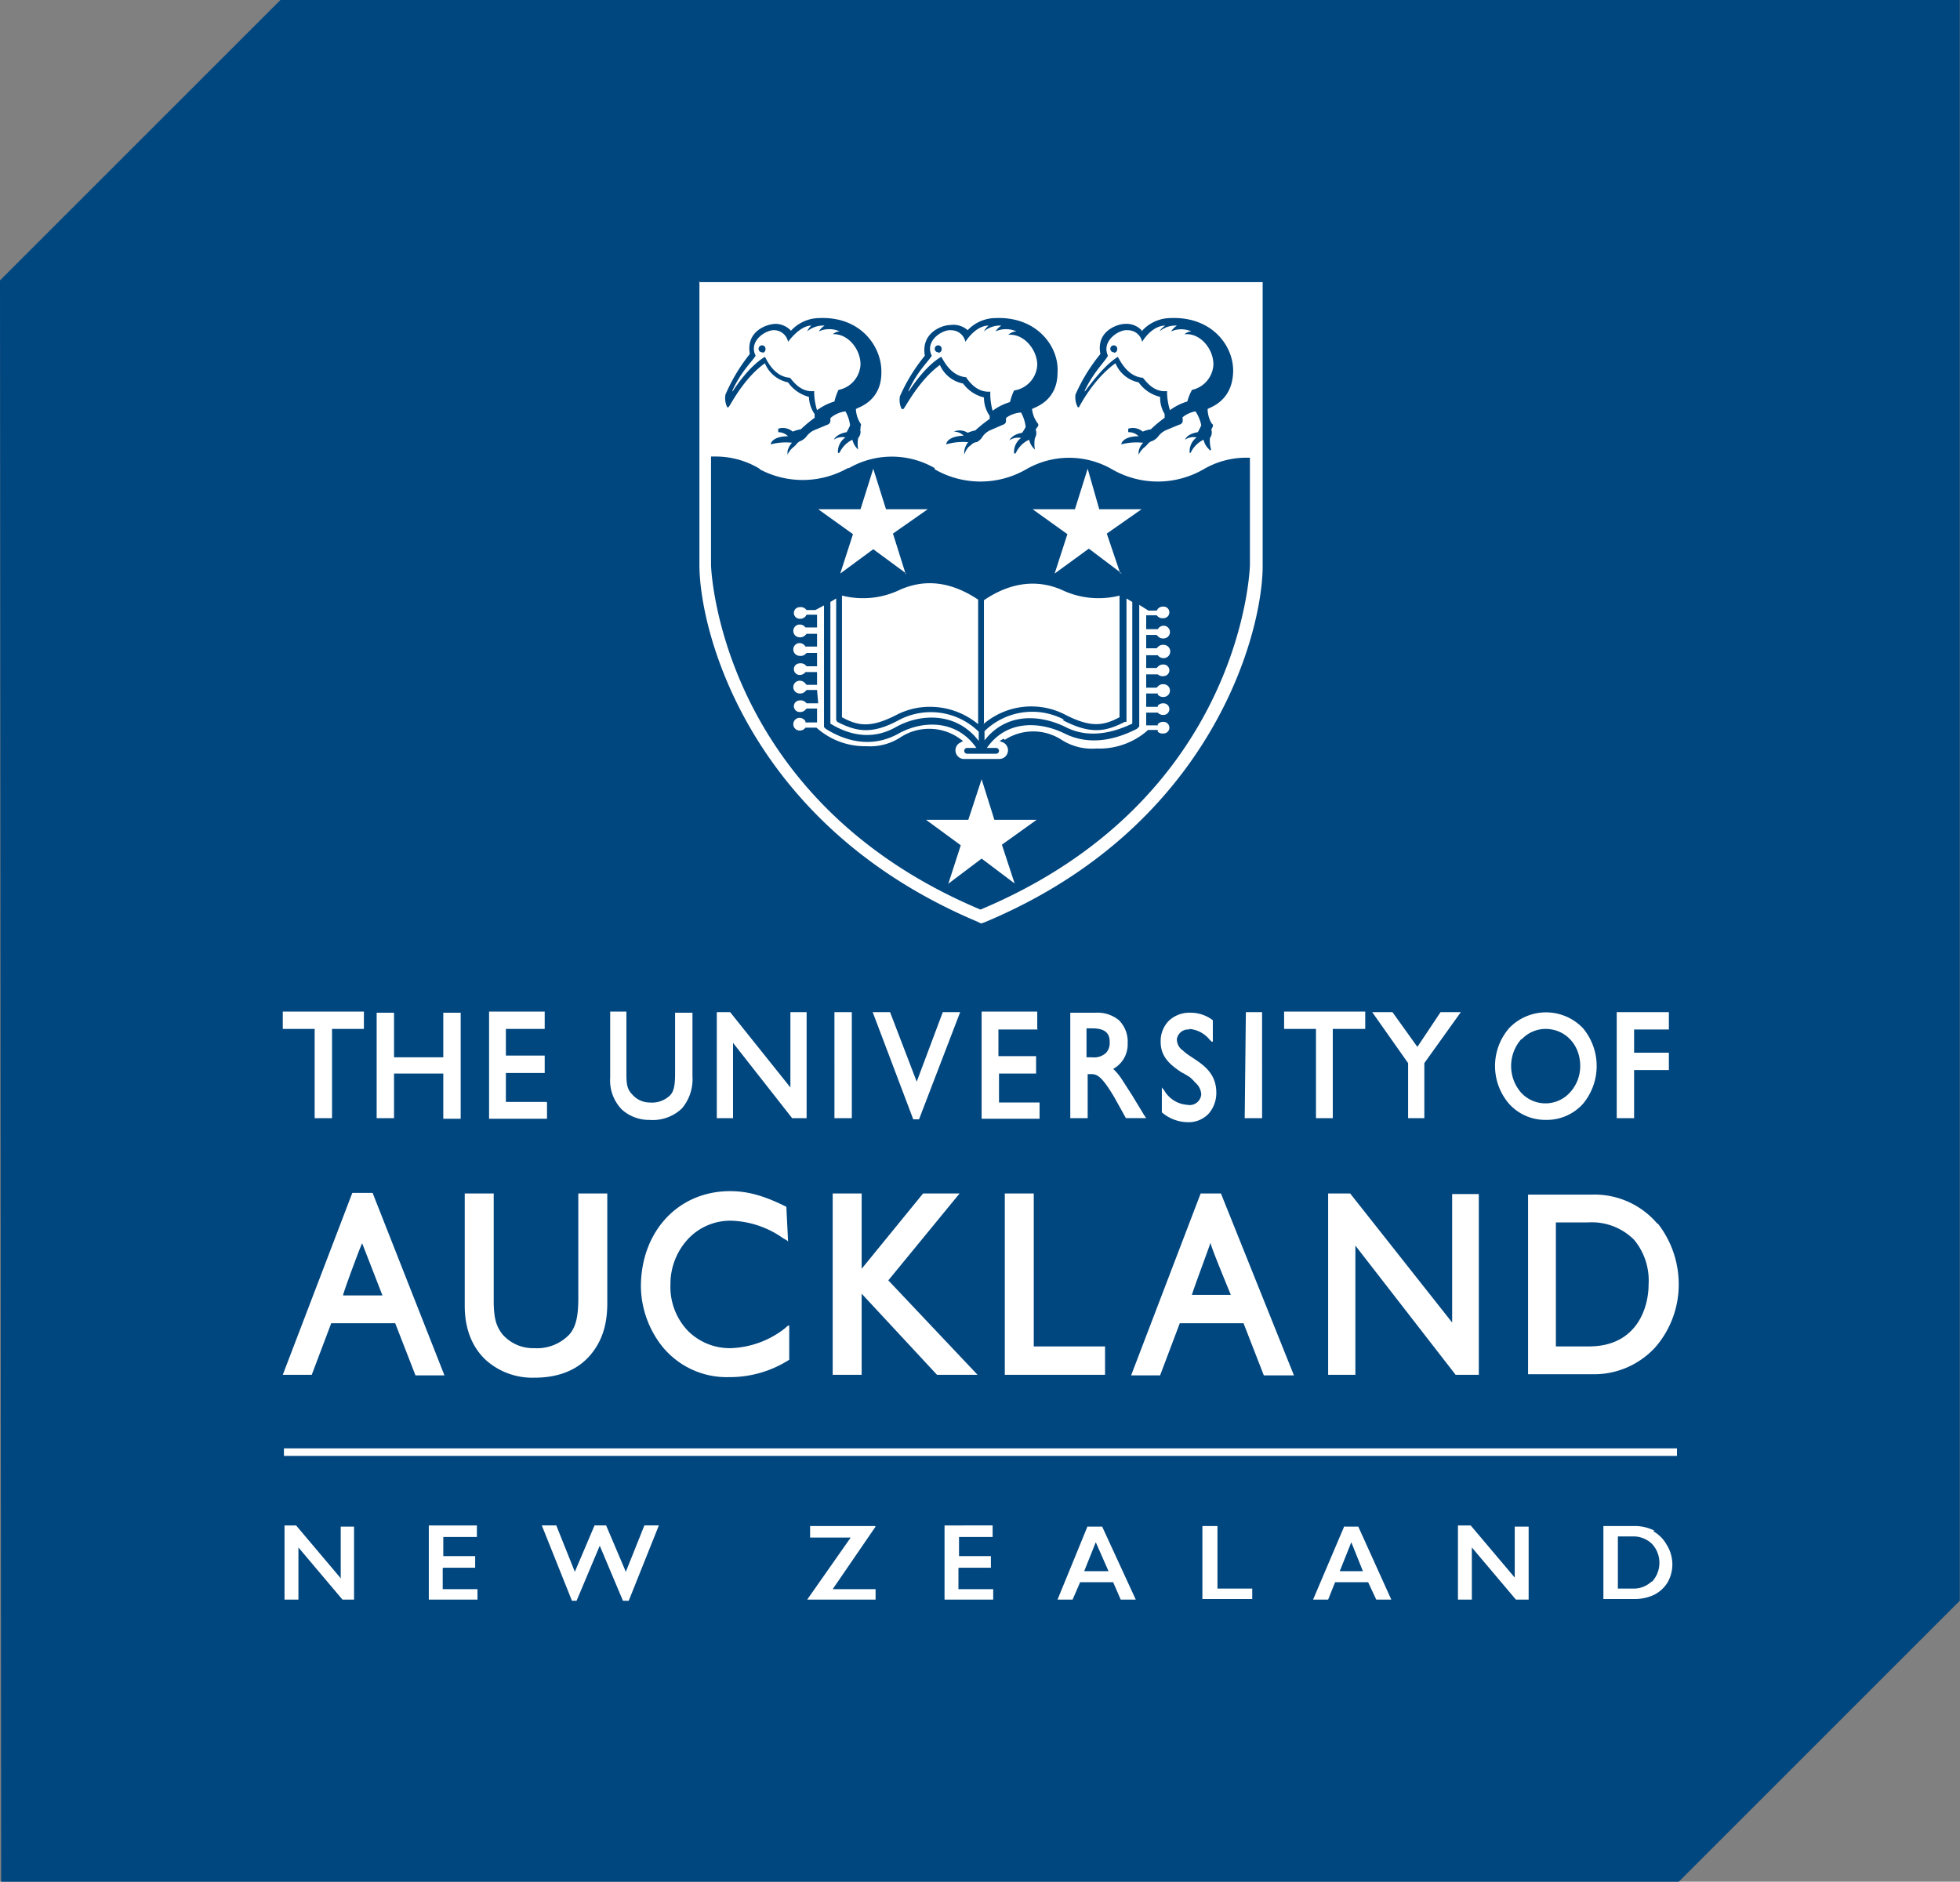 <?xml version="1.0" encoding="UTF-8" standalone="no"?>
<svg
   xmlns:dc="http://purl.org/dc/elements/1.1/"
   xmlns:cc="http://creativecommons.org/ns#"
   xmlns:rdf="http://www.w3.org/1999/02/22-rdf-syntax-ns#"
   xmlns:svg="http://www.w3.org/2000/svg"
   xmlns="http://www.w3.org/2000/svg"
   version="1.1"
   id="logo-small"
   viewBox="0 0 338.24 324.79">
  <rect x="0" y="0" width="338.24" height="324.79" fill="#808080" stroke="none"/>
  <path
     d="M0 48.4L48.4 0h289.8v276.3l-48.5 48.5H.2L0 48.4"
     fill="#00467f" />
  <path
     d="M94.3 190.2h-7v-5H94v-3h-6.7v-4.6H94v-3h-9.6v18.5h10v-2.8m84.6-12.7v-3h-9.6v18.5h10v-2.8h-7v-5h6.4v-3h-6.5v-4.6h6.8M68 185.3h8.5v7.8h3v-18.3h-3v7.7H68v-7.7h-3V193h3v-7.7m44 8a7.3 7.3 0 0 0 5.7-2 7.8 7.8 0 0 0 1.8-5.5v-11h-3v10.5c0 2-.2 3-.8 3.7a4.5 4.5 0 0 1-3.6 1.3 4 4 0 0 1-3-1.4c-.8-.8-1-1.6-1-3.5v-10.8h-2.8V186a7.2 7.2 0 0 0 2 5.5 7 7 0 0 0 5 1.8zm27.2-.3v-18.3h-2.8v13l-10.4-13h-2.3V193h2.8v-13l10.2 13h2.5zm26.5-18.3h-3l-4.5 12-4.6-12h-3l7 18.5h1zm28.6 18.3h3.5l-.4-.6-2-3.3-1.8-2.8a9.2 9.2 0 0 0-1.5-1.8 4.8 4.8 0 0 0 2.5-4.4 5.2 5.2 0 0 0-1.5-4 5.8 5.8 0 0 0-4-1.3h-4.4V193h3v-7.6h.6c1 0 1.8.3 4 4zm-2.8-13a2.5 2.5 0 0 1-.6 1.7 3 3 0 0 1-2.4.8h-1v-5h1c2 0 3 .7 3 2.3zm13.7-2.4a5 5 0 0 1 3.5 1.8l.4.4h.2v-3.7a6.3 6.3 0 0 0-3.8-1.3 5.2 5.2 0 0 0-3.8 1.4 5 5 0 0 0-1.4 3.7c0 2.6 1.8 4 3.6 5.2l.4.2 1 .6a8.7 8.7 0 0 1 1 1 2.8 2.8 0 0 1 1 2 2 2 0 0 1-2.4 1.8 5 5 0 0 1-4-2.5l-.4-.5v-.2 4.5a7 7 0 0 0 4.6 1.7 4.7 4.7 0 0 0 3.5-1.5 5.4 5.4 0 0 0 1.3-3.6c0-3-1.8-4.5-3.6-5.7l-1.2-.8a10.3 10.3 0 0 1-1-.8 2.3 2.3 0 0 1-1-2 2 2 0 0 1 2.2-1.6zM243 193h2.8v-9.5l6.3-8.8h-3.5l-4 6-4.3-6h-3.5l6.2 8.8v9.6zm-99-18.3h3V193h-3zm71 0h2.8V193h-3zM54.3 193h3v-15.4h5.5v-3h-14v3h5.5V193m172.7 0h3v-15.4h5.6v-3h-14v3h5.5V193m54.9-8.3h6v-3h-6v-4h6v-3h-9V193h3v-8.3m-15.3 8.6a8.4 8.4 0 0 0 6.5-2.8 10.2 10.2 0 0 0 0-13 8.8 8.8 0 0 0-12.8 0 10 10 0 0 0 0 13 8.4 8.4 0 0 0 6.3 2.8zm-4-14a5.6 5.6 0 0 1 4-1.7c3.4 0 6 2.7 6 6.4a6.7 6.7 0 0 1-1.8 4.6 5.7 5.7 0 0 1-8.4 0 7 7 0 0 1 0-9.2zm-52 26.7h-3.5l-12 31.4h5l3.4-9h11l3.5 9h5.2zm-5 17.5c0-.3 3-8.3 3.2-9 0 .6 3.4 8.7 3.5 9h-7zm-15 8.9h-12.3V206h-5v31.3h17.3v-5m-133.5-3.9h11l3.5 9h5l-12.4-31.5h-3.5l-12 31.4h5l3.4-9zm5.3-13.8l3.5 9h-6.8c0-.4 3-8.5 3.3-9zm73.7 20.4v-6.2h-.2l-.7.6a16 16 0 0 1-9.2 3.3 10.2 10.2 0 0 1-7.4-3 11 11 0 0 1-3-8 11.4 11.4 0 0 1 3-7.8 10 10 0 0 1 7.4-3.2 16.3 16.3 0 0 1 9 3l.7.4.2.2-.3-6c-4-2-6.8-2.7-9.7-2.7-9 0-15.4 7-15.4 16.5a17 17 0 0 0 3.6 10.2 14.3 14.3 0 0 0 11.6 5.4 19 19 0 0 0 10.4-3zm17.1-14l12.3-15h-6.3l-10.6 13v-13h-5v31.3h5v-14l13 14h7zm132.7-9.8a14.2 14.2 0 0 0-11.3-5h-11v31h11a14.3 14.3 0 0 0 11-4.7 16.5 16.5 0 0 0 4-10.8 17 17 0 0 0-3.6-10.5zm-11.8 21.2h-5.7V211h5.5a10.3 10.3 0 0 1 8 3 11 11 0 0 1 2.5 7.7c0 4-2 10.7-10.3 10.7zm-182 5.4c4 0 7.2-1.2 9.4-3.6s3.2-5.4 3.2-9.2v-19h-5v18.2c0 3.2-.5 5-1.6 6.2a7.7 7.7 0 0 1-6 2.3 7 7 0 0 1-5.5-2.4c-1-1.3-1.5-2.6-1.5-5.8V206h-5v19.4c0 4 1.3 7.2 3.7 9.4a12 12 0 0 0 8.2 3zm158.5-9.4L233 206h-3.8v31.3h4.7V215l17.3 22.3h4v-31.2h-4.6v22.5zm-192 43.9l-7.6-9h-2v12.8h2.4v-9l7.6 9h2v-12.6h-2.3v9m17.7-1.9H82v-2h-5.5v-3.3h5.8v-2H74v12.8h8.4v-1.8h-6v-3.6m31.6.6l-3.4-8h-2l-3.4 8-3.2-8h-2.5l5.2 13h.8l4-9.5 4 9.5h1l5.2-13h-2.5l-3.2 8m43-7.9h-11.2v2h7l-7.5 10.7h11.8v-1.8h-7.4l7.4-10.8m14.4 7.1h5.5v-2h-5.5v-3.3h5.8v-2H163v12.8h8.4v-1.8h-6v-3.6m22.3-7.3l-5.2 12.7h2.6l1.3-3h5.7l1.3 3h2.6l-5.8-12.6h-2.5zm-.6 7.8l2-5 2.2 5h-4zm22.9-7.8h-2.5V276h8.6v-1.8h-6v-10.8m21.9 0l-5.4 12.7h2.6l1.2-3h5.7l1.4 3h2.6l-5.7-12.6h-2.5zm-.8 7.8l2-5 2 5h-4zm30.2 1.1l-7.6-9h-2.2v12.8h2.4v-9l7.6 9h2.2v-12.6h-2.4v9m24.1-8.3a7.5 7.5 0 0 0-3.5-.8h-5.3V276h5.2a8 8 0 0 0 3.5-.7 5.8 5.8 0 0 0 2.4-2.2 6.3 6.3 0 0 0 .8-3.2 6.4 6.4 0 0 0-1-3.3 6 6 0 0 0-2.3-2.3zm-.5 8.8a4.5 4.5 0 0 1-3.2 1.2h-2.6v-9h2.5a4.6 4.6 0 0 1 3.4 1.3 4.8 4.8 0 0 1 0 6.5zM49 250h240.4v1.3H49zm71.7-201.5v49c0 11.6 8.6 45 48 61.6l.6.3.6-.2c39.3-16.4 48-50 48-61.5v-49h-97.3z"
     fill="#fff" />
  <path
     fill="#00467f"
     d="M131.2 81l-.3-.2a14.6 14.6 0 0 0-7.5-2 4 4 0 0 0-.5 0h-.2v18.7c0 .4 1.3 40.5 46.5 59.5 45.3-19 46.5-59 46.5-59.5V79h-.6a14.6 14.6 0 0 0-7.4 2 15.8 15.8 0 0 1-15.8 0 14.8 14.8 0 0 0-14.8 0 15.8 15.8 0 0 1-15.8 0v-.2a14.8 14.8 0 0 0-14.8 0h-.2a15.8 15.8 0 0 1-15.2.2z" />
  <path
     fill="#00467f"
     d="M136.4 57.2a6.7 6.7 0 0 1 5-2.3c7.2-.3 10.8 5 10.7 9.4 0 5-4 6-4.4 6.3a5 5 0 0 0 .8 2.5.4.4 0 0 1 0 .5 3.4 3.4 0 0 1 0 .4.5.5 0 0 0 0 .4 1.6 1.6 0 0 1-.4 1.2 5.4 5.4 0 0 0 0 2c0 .2 0 .2 0 0a3.3 3.3 0 0 1-1-1.7 4.7 4.7 0 0 0-2.2 2.2s-.2.2-.3 0a3 3 0 0 1 1.3-2.6 2.6 2.6 0 0 0-2 .4s-.2 0 0 0c0 0 .4-1 2.2-1.3a8.8 8.8 0 0 0 .6-1.2 6.6 6.6 0 0 0-.8-2.4 5 5 0 0 0-2.4 1 .4.4 0 0 0-.2.3v.4a.7.7 0 0 1-.5.6l-2.4 1a3.5 3.5 0 0 0-1.2 1 2.6 2.6 0 0 1-1 .8 1.6 1.6 0 0 0-.7.5 4.3 4.3 0 0 1-.6.6 3.4 3.4 0 0 0-1 1.3s0 .2 0 0v-.6a3.2 3.2 0 0 1 .8-1.5.7.7 0 0 1-.2 0 10.3 10.3 0 0 0-3.5.3s-.2 0 0 0c0-.3.5-1.4 3-1.4a2.4 2.4 0 0 0-1.7-.7V74a2.6 2.6 0 0 1 2.5.5 6 6 0 0 1 1.4-.4 22.7 22.7 0 0 1 2.4-2 2 2 0 0 1 0-.6 5.5 5.5 0 0 1-1-3A6.3 6.3 0 0 1 136 66a5.5 5.5 0 0 1-4-3.3c-3.8 2.7-6 7.4-6.3 7.6h-.2a3.5 3.5 0 0 1-.3-2.2 30.2 30.2 0 0 1 4.2-7c-.7-4 3-5.2 4.5-5.2a3.7 3.7 0 0 1 2.7 1.3z" />
  <path
     fill="#fff"
     d="M143.6 57.8a2 2 0 0 1 1.3-.6 4.4 4.4 0 0 0-3.6 0 3.6 3.6 0 0 1 1-1 4.3 4.3 0 0 0-3 1 3 3 0 0 1 .7-1c-2 0-4 2.8-4 2.8a2.5 2.5 0 0 0-2.2-2c-1.5-.2-4.7 1.8-3.4 4.4-.6 1-2.5 2.7-4 6v.2c1.3-2 3.4-4.7 5.6-6 .2.2 1.4 3.4 4.3 3.6.3.2 1.7 2.6 4.2 2.3a11 11 0 0 0 .5 3.3 9.6 9.6 0 0 1 3-1.5 9.5 9.5 0 0 1 .7-2 4.7 4.7 0 0 0 3.8-4.4c0-2.7-2.3-5.5-5-5.2zm-12 3a.6.6 0 1 1 .5-.5.6.6 0 0 1-.5.6z" />
  <path
     fill="#00467f"
     d="M166.8 57.2a6.7 6.7 0 0 1 5-2.3c7.2-.3 11 5 10.7 9.4 0 5-4 6-4.4 6.3a5 5 0 0 0 1 2.5.4.4 0 0 1 0 .5 3.2 3.2 0 0 1-.3.4.5.5 0 0 0 0 .4 1.6 1.6 0 0 1-.2 1.2 5.4 5.4 0 0 0 0 2c0 .2 0 .2 0 0a3.2 3.2 0 0 1-1-1.7 4.6 4.6 0 0 0-2.3 2.3s-.3.2-.3 0a3 3 0 0 1 1.2-2.6 2.6 2.6 0 0 0-2 .4s-.2.2 0 0c0 0 .4-1 2.2-1.3a9.3 9.3 0 0 0 .6-1 6.5 6.5 0 0 0-.8-2.5 5 5 0 0 0-2.4.8.4.4 0 0 0-.2.4v.4a.7.7 0 0 1-.5.5l-2.3 1a3.4 3.4 0 0 0-1.2 1 2.6 2.6 0 0 1-1 1 1.6 1.6 0 0 0-.8.3 4.2 4.2 0 0 1-.6.5 3.4 3.4 0 0 0-.8 1.4s0 .2 0 0v-.6a3.2 3.2 0 0 1 .7-1.6.7.7 0 0 1-.3 0 10.3 10.3 0 0 0-3.5.4c0-.4.5-1.4 3-1.5a2.4 2.4 0 0 0-1.7-.7c-.2 0 0 0 0 0a2.6 2.6 0 0 1 2.4.2 6 6 0 0 1 1.3-.4 23.6 23.6 0 0 1 2.5-2 2 2 0 0 1 0-.5 5.6 5.6 0 0 1-1-3.2 6.3 6.3 0 0 1-3.6-2.4 5.5 5.5 0 0 1-4-3.2c-3.7 2.7-6 7.4-6.3 7.6h-.3a3.6 3.6 0 0 1-.3-2.2 30.2 30.2 0 0 1 4.3-7c-.7-4 3-5.3 4.4-5.3a3.7 3.7 0 0 1 3 .9z" />
  <path
     fill="#fff"
     d="M174 57.8a2.2 2.2 0 0 1 1.4-.6 4.4 4.4 0 0 0-3.6 0 3.6 3.6 0 0 1 1-1 4.3 4.3 0 0 0-3 1 3 3 0 0 1 .8-1c-2.3 0-4 2.8-4 2.8a2.5 2.5 0 0 0-2.4-2c-1.5-.2-4.7 1.8-3.4 4.4-.6 1-2.5 2.7-4 6a1 1 0 0 0 0 .2c1.3-2 3.4-4.7 5.6-6 .2 0 1.4 3.3 4.3 3.5.3.4 1.7 2.7 4.2 2.5a11 11 0 0 0 .4 3.3 9.5 9.5 0 0 1 3-1.5 9.7 9.7 0 0 1 .7-2 4.7 4.7 0 0 0 4-4.4c0-2.7-2.4-5.5-5-5.2zm-12 3a.6.6 0 1 1 .5-.5.6.6 0 0 1-.6.6z" />
  <path
     fill="#00467f"
     d="M197 57.2a6.7 6.7 0 0 1 5-2.3c7.3-.3 11 5 10.8 9.4-.2 5-4 6-4.4 6.3a5 5 0 0 0 .7 2.5.4.4 0 0 1 .2.5 3.2 3.2 0 0 1-.2.4.5.5 0 0 0 0 .4 1.6 1.6 0 0 1-.3 1.2 5.5 5.5 0 0 0 .2 2c-.2.2-.2.2-.3 0a3.2 3.2 0 0 1-1-1.7 4.7 4.7 0 0 0-2.2 2.2s-.2.2-.2 0a3 3 0 0 1 1.2-2.6 2.6 2.6 0 0 0-2 .4s-.3 0 0 0c0 0 .3-1 2.2-1.3a9 9 0 0 0 .6-1.2 6.4 6.4 0 0 0-1-2.4 5 5 0 0 0-2.2 1 .4.4 0 0 0 0 .3v.4a.7.7 0 0 1-.6.6l-2.4 1a3.5 3.5 0 0 0-1.2 1 2.7 2.7 0 0 1-1 .8 1.6 1.6 0 0 0-.8.5 4.3 4.3 0 0 1-.6.6 3.4 3.4 0 0 0-1 1.3s0 .2 0 0a5.8 5.8 0 0 1 0-.6 3 3 0 0 1 .8-1.5.7.7 0 0 1-.3 0 10.3 10.3 0 0 0-3.5.3s-.2 0 0 0c0-.3.5-1.4 3-1.4a2.4 2.4 0 0 0-1.8-.7V74a2.6 2.6 0 0 1 2.5.5 6 6 0 0 1 1.4-.4 22.6 22.6 0 0 1 2.4-2 2 2 0 0 1 0-.6 5.6 5.6 0 0 1-.8-3 6.3 6.3 0 0 1-3.7-2.5 5.5 5.5 0 0 1-4-3.3c-3.8 2.7-6.2 7.4-6.3 7.6h-.2a3.6 3.6 0 0 1-.4-2.2 30 30 0 0 1 4.3-7c-.8-4 3-5.2 4.3-5.2A3.6 3.6 0 0 1 197 57z" />
  <path
     fill="#fff"
     d="M204.3 57.8a2 2 0 0 1 1.3-.6 4.4 4.4 0 0 0-3.5 0 3.6 3.6 0 0 1 1-1 4.3 4.3 0 0 0-3 1 2.8 2.8 0 0 1 1-1c-2.4 0-4 2.8-4 2.8a2.5 2.5 0 0 0-2.5-2c-1.4-.2-4.6 1.8-3.4 4.4-.5 1-2.4 2.7-4 6v.2c1.5-2 3.6-4.7 5.7-6 .2.2 1.5 3.4 4.3 3.6.3.2 1.7 2.6 4.2 2.3a10.7 10.7 0 0 0 .5 3.3 9.6 9.6 0 0 1 3-1.5 9.4 9.4 0 0 1 .8-2 4.7 4.7 0 0 0 3.7-4.4c0-2.7-2.3-5.5-5-5.2zm-12 3a.6.6 0 1 1 .5-.5.6.6 0 0 1-.6.6zm-19.1 66.7l-.7.4.7.3a1.5 1.5 0 0 1-.7 2.8h-6.3a1.5 1.5 0 0 1-.7-2.7l.7-.4-.7-.5a9 9 0 0 0-5-1.6 9 9 0 0 0-5 1.4 9.6 9.6 0 0 1-6 1.6 12.5 12.5 0 0 1-8.6-3.2H139a1.2 1.2 0 0 1-1 .5 1 1 0 1 1 0-2.2 1.2 1.2 0 0 1 1 .6v.2h2v-2.4h-1.8l-.2.2a1.2 1.2 0 0 1-1 .4 1 1 0 1 1 0-2 1.2 1.2 0 0 1 1 .3l.2.2h2l-.2-2.3h-1.8l-.2.2a1.2 1.2 0 0 1-1 .4 1 1 0 1 1 0-2.2 1.2 1.2 0 0 1 1 .5l.2.2h1.8V116h-2a1.2 1.2 0 0 1-1 .5 1 1 0 1 1 0-2 1.2 1.2 0 0 1 1 .3l.2.2h1.8v-2.3h-1.8l-.2.2a1.2 1.2 0 0 1-1 .3 1 1 0 1 1 0-2.2 1.2 1.2 0 0 1 1 .6h2v-2.2h-1.8l-.2.2a1.2 1.2 0 0 1-1 .4 1 1 0 1 1 0-2.2 1.2 1.2 0 0 1 1 .5h2v-2.2h-1.8l-.2.3a1.2 1.2 0 0 1-1 .4 1 1 0 1 1 0-2 1.2 1.2 0 0 1 1 .3l.2.2h1.5l1.5-.8v21l.3.3c4.3 2.7 8.7 3 12.6.8 4.2-2.3 10-2.4 13.4 2.5h-1.6a.5.5 0 0 0 0 1h5a.5.5 0 0 0 0-1h-1.6c3.5-5 9.3-4.5 13.4-2.5 3.6 1.8 7.8 1.6 12.5-.8l.4-.4v-21l1.6 1h1.4l.2-.3a1.2 1.2 0 0 1 1-.4 1 1 0 1 1 0 2 1.2 1.2 0 0 1-1-.3l-.2-.2h-1.8v2.4h2a1.2 1.2 0 0 1 1-.6 1 1 0 1 1 0 2.2 1.2 1.2 0 0 1-1-.4l-.2-.2h-1.8v2.3h1.8l.2-.2a1.2 1.2 0 0 1 1-.4 1 1 0 1 1 0 2.3 1.2 1.2 0 0 1-1-.5h-2v2.2h1.8l.2-.2a1.2 1.2 0 0 1 1-.4 1 1 0 1 1 0 2 1.2 1.2 0 0 1-1-.3h-2v2.3h1.8l.2-.2a1.2 1.2 0 0 1 1-.4 1 1 0 1 1 0 2.2 1.2 1.2 0 0 1-1-.4v-.2h-2v2.3h2v-.2a1.2 1.2 0 0 1 1-.4 1 1 0 1 1 0 2 1.2 1.2 0 0 1-1-.4h-2v2.2h2v-.2a1.2 1.2 0 0 1 1-.4 1 1 0 1 1 0 2 1.2 1.2 0 0 1-1-.3v-.3h-1.7l-.2.2a12.6 12.6 0 0 1-8.7 3 9.7 9.7 0 0 1-6-1.5 9 9 0 0 0-9.8 0z" />
  <path
     fill="#fff"
     d="M144.5 124.6c3.3 1.7 6 2.2 10.6-.3a11.8 11.8 0 0 1 13.8 2v1.6c-3.8-5-10-4.8-14.3-2.4-3.5 2-7.4 1.8-11.3-.6v-21l1-.6v21z" />
  <path
     fill="#fff"
     d="M145.3 123.8v-21a14.7 14.7 0 0 0 10-1c4.5-2 9-1.3 13.5 1.7V125a13 13 0 0 0-8.3-3 12.5 12.5 0 0 0-5.8 1.4c-4.3 2.2-6.5 2-9.4.4zm38.1.5c4.8 2.5 7.4 2 10.7.3h.3v-21.3l1 .6v21c-4.2 2-8 2.3-11.3.7-4.3-2.2-10.3-2.8-14.2 2.2v-1.6a11.8 11.8 0 0 1 13.7-2z" />
  <path
     fill="#fff"
     d="M169.8 125v-21.4c4.4-3 9-3.7 13.4-1.8a14.7 14.7 0 0 0 10 1v21c-2.8 1.5-5 1.8-9.3-.4a12.7 12.7 0 0 0-14.2 1.6zm23.8-26l-5.7-4.3L182 99l2.2-6.8-6-4.3h7.3l2.2-7 2 7h7.3l-6 4.2 2.3 6.8m-36.9.1l-5.7-4.2L145 99l2.2-6.8-6-4.3h7.3l2.2-7 2.2 7h7.2l-6 4.2 2.2 7m7.3 53.6l2.2-6.8-6-4.4h7.3l2.3-7 2.2 7h7.3l-6 4.3 2.2 6.7-5.7-4.3-5.7 4.3" />
</svg>
